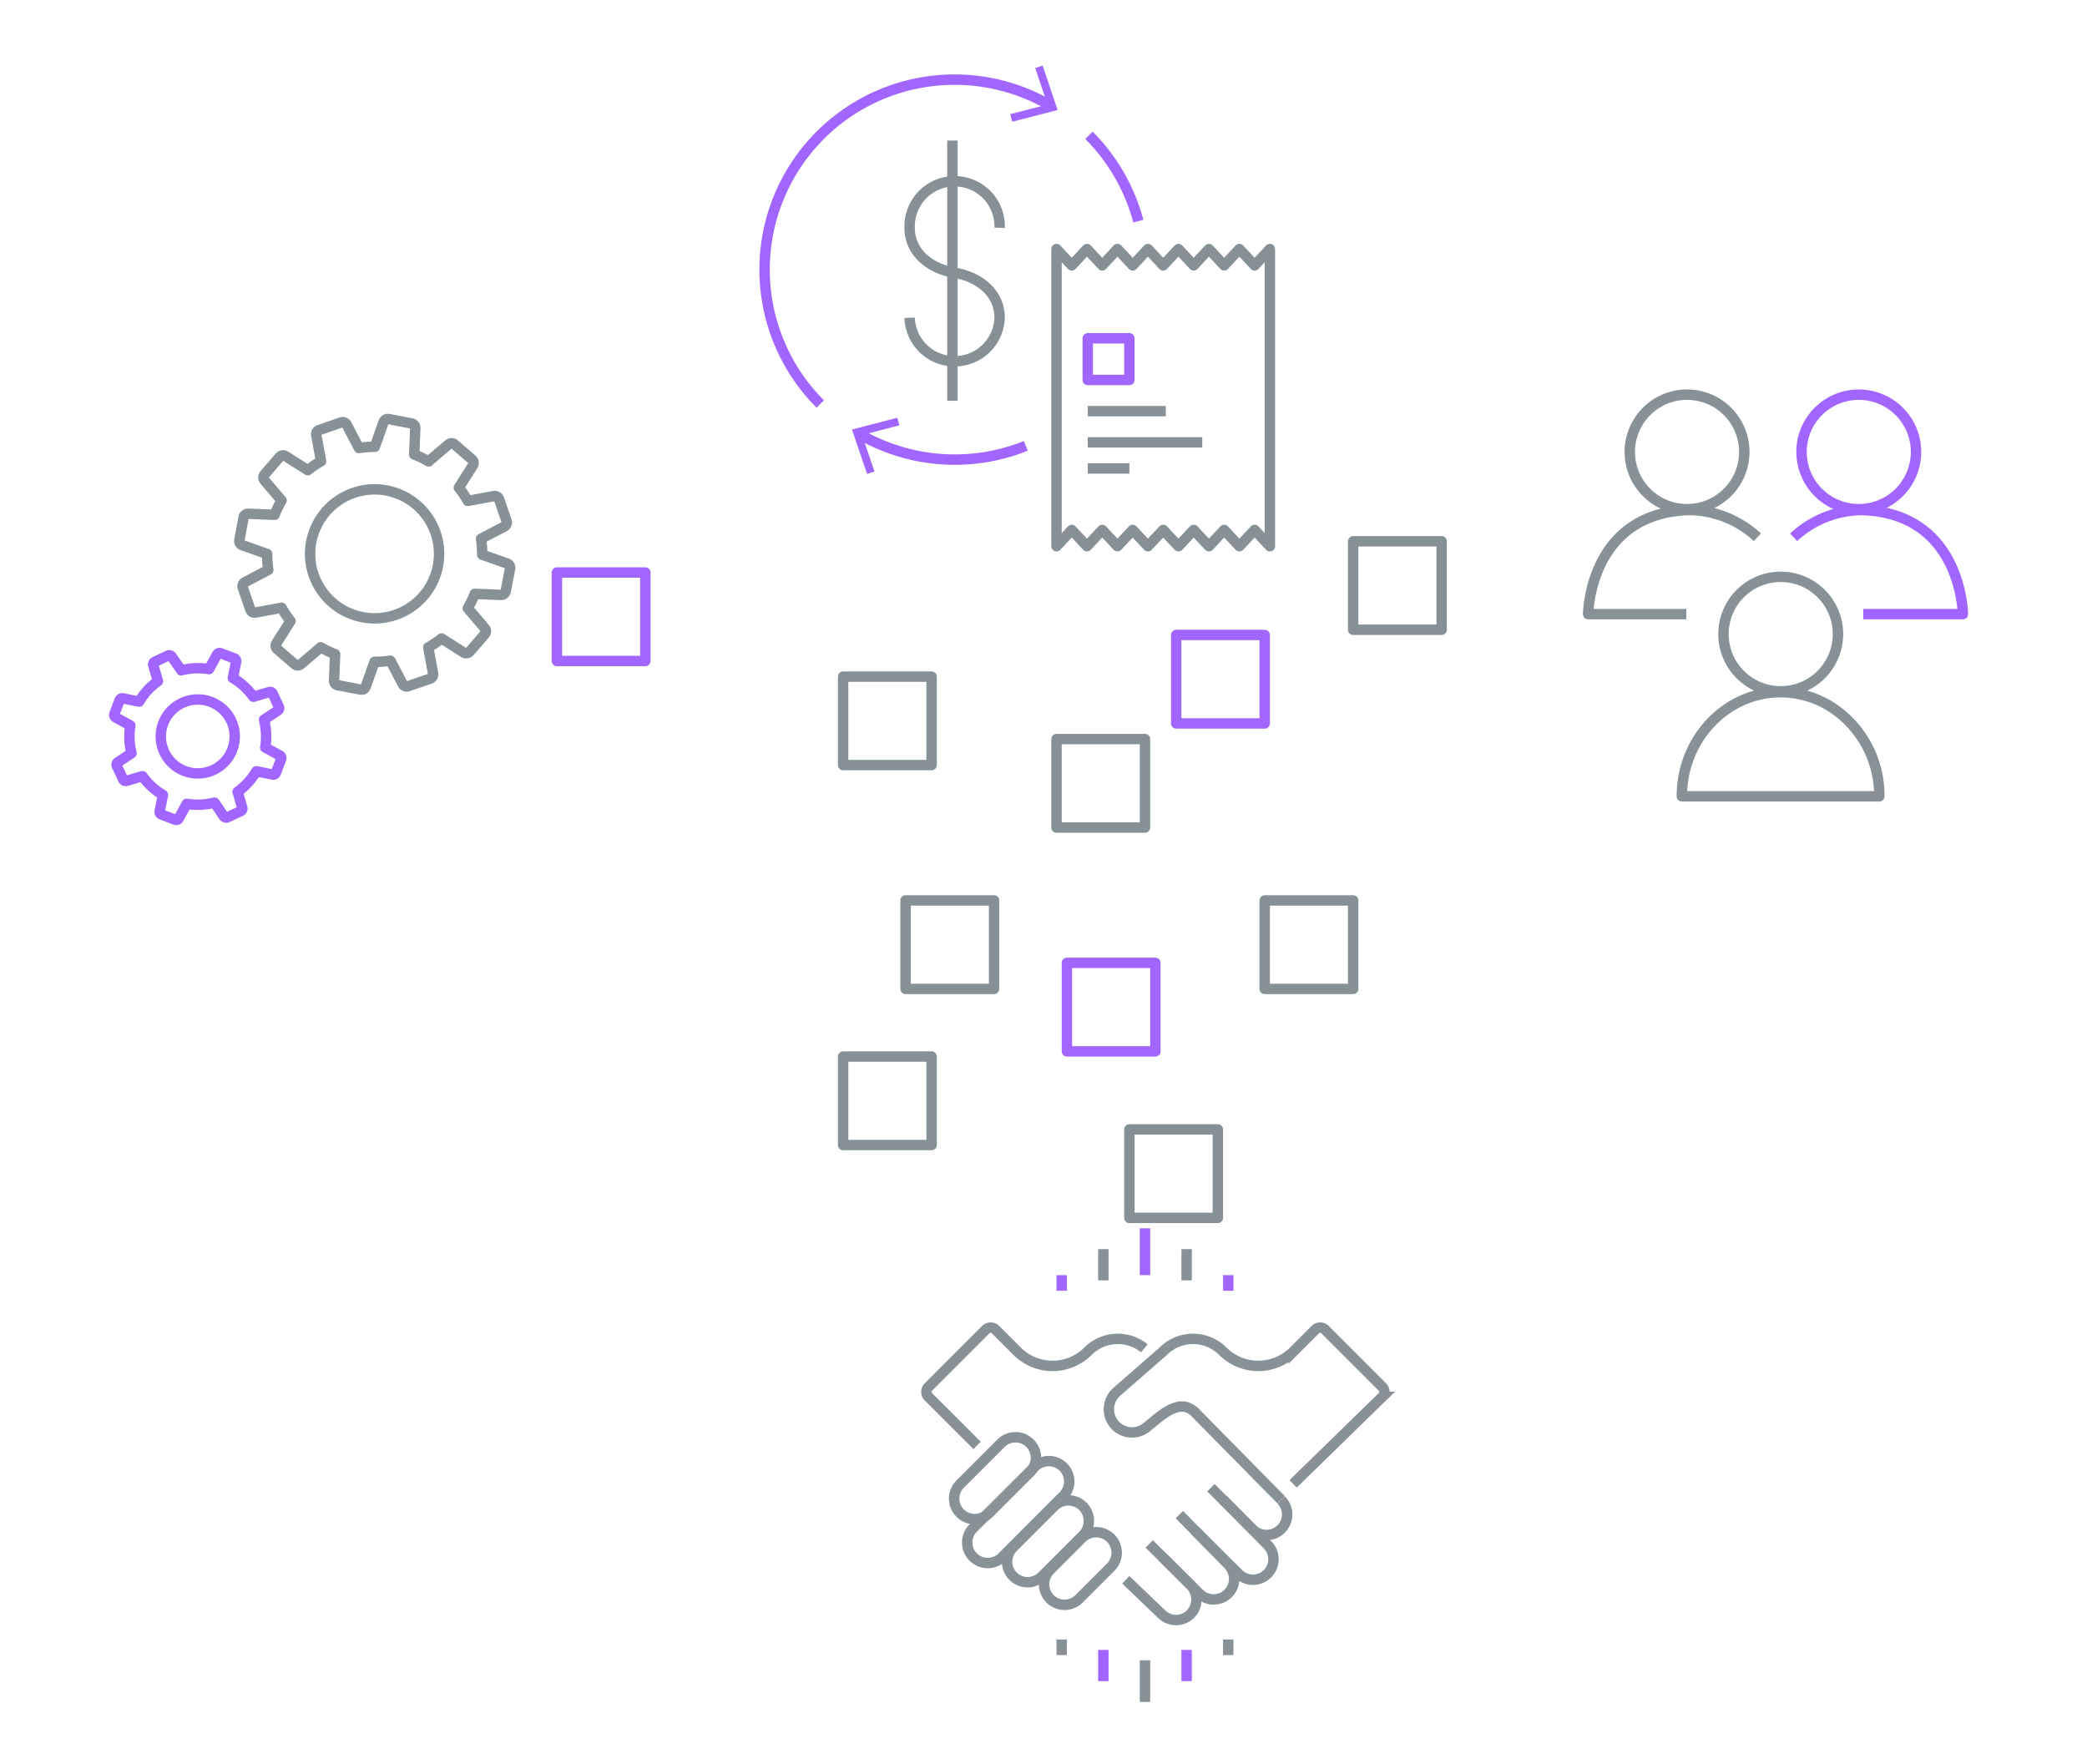 <svg xmlns="http://www.w3.org/2000/svg" id="prefix__graphic-benefits-qsr" width="401" height="339" viewBox="0 0 401 339">
    <defs>
        <style>
            .prefix__cls-1,.prefix__cls-2,.prefix__cls-3,.prefix__cls-4,.prefix__cls-5,.prefix__cls-6,.prefix__cls-8{fill:none}.prefix__cls-2,.prefix__cls-4{stroke:#879196}.prefix__cls-2,.prefix__cls-3,.prefix__cls-6,.prefix__cls-8{stroke-linejoin:round}.prefix__cls-2,.prefix__cls-3,.prefix__cls-4,.prefix__cls-5,.prefix__cls-6,.prefix__cls-8{stroke-width:2px}.prefix__cls-3,.prefix__cls-5{stroke:#a166ff}.prefix__cls-4,.prefix__cls-5{stroke-miterlimit:10}.prefix__cls-6{stroke:#869095}.prefix__cls-7{fill:#a166ff}.prefix__cls-8{stroke:#869196}
        </style>
    </defs>
    <g id="prefix___01" data-name="1">
        <path id="prefix__Rectangle_2212" d="M0 0H120V120H0z" class="prefix__cls-1" data-name="Rectangle 2212" transform="translate(281 54)"/>
        <path id="prefix__Path_3335" d="M331.15 121.83a11 11 0 1 1 11 11 11 11 0 0 1-11-11" class="prefix__cls-2" data-name="Path 3335"/>
        <path id="prefix__Path_3336" d="M323.15 153h37.94a20.21 20.21 0 0 0-9.26-17.18 18.13 18.13 0 0 0-9.71-2.82c-10.48 0-18.97 9-18.97 20z" class="prefix__cls-2" data-name="Path 3336"/>
        <path id="prefix__Path_3337" d="M313.15 86.83a11 11 0 1 1 11 11 11 11 0 0 1-11-11" class="prefix__cls-2" data-name="Path 3337"/>
        <path id="prefix__Path_3338" d="M324 118h-18.85s.16-19.43 19.39-20a19.51 19.51 0 0 1 13.13 5.23" class="prefix__cls-2" data-name="Path 3338"/>
        <path id="prefix__Path_3339" d="M346.15 86.83a11 11 0 1 1 11 11 11 11 0 0 1-11-11" class="prefix__cls-3" data-name="Path 3339"/>
        <path id="prefix__Path_3340" d="M358 118h19.15s-.17-19.43-19.4-20a19.49 19.49 0 0 0-13.12 5.23" class="prefix__cls-3" data-name="Path 3340"/>
        <path id="prefix__Path_3341" d="M22.46 147.18l1.2 2.56a.54.54 0 0 0 .65.29l3.06-.9a13 13 0 0 0 3.94 3.61l-.63 3.13a.54.54 0 0 0 .35.63l2.65 1a.55.55 0 0 0 .67-.26l1.53-2.8a13 13 0 0 0 5.34-.23l1.78 2.63a.56.56 0 0 0 .7.2l2.56-1.2a.54.54 0 0 0 .29-.65l-.9-3.06a13 13 0 0 0 3.61-3.94l3.13.63a.54.54 0 0 0 .63-.35l1-2.65a.55.55 0 0 0-.26-.67l-2.8-1.53a13 13 0 0 0-.23-5.34l2.66-1.76a.56.56 0 0 0 .2-.7l-1.2-2.56a.54.54 0 0 0-.65-.29l-3.06.9a13 13 0 0 0-3.94-3.61l.63-3.13a.54.54 0 0 0-.35-.63l-2.65-1a.55.55 0 0 0-.67.26l-1.53 2.8a13 13 0 0 0-5.34.23L33 126.16a.56.56 0 0 0-.7-.2l-2.56 1.2a.54.54 0 0 0-.29.65l.9 3.06a13 13 0 0 0-3.61 3.94l-3.13-.63a.54.54 0 0 0-.63.35l-1 2.65a.55.55 0 0 0 .26.67l2.8 1.53a13 13 0 0 0 .23 5.34l-2.66 1.76a.56.56 0 0 0-.15.7zm12.13-11.91a7.1 7.1 0 1 1-3.21 8.8 7.1 7.1 0 0 1 3.21-8.8z" class="prefix__cls-3" data-name="Path 3341"/>
        <path id="prefix__Path_3342" d="M97.42 108.26l-4.77-1.69a20.9 20.9 0 0 0-.22-3.06l4.48-2.35a.86.86 0 0 0 .42-1.06l-1.45-4.21a.87.87 0 0 0-1-.57l-5 .92a19.64 19.64 0 0 0-1.72-2.55l2.71-4.27a.88.88 0 0 0-.17-1.13l-3.37-2.92a.87.87 0 0 0-1.13 0l-3.85 3.28a19 19 0 0 0-2.76-1.34l.2-5.06a.87.87 0 0 0-.7-.89l-4.38-.84a.87.87 0 0 0-1 .56l-1.69 4.77a20.9 20.9 0 0 0-3.06.22l-2.35-4.48a.86.86 0 0 0-1.06-.42l-4.21 1.45a.87.87 0 0 0-.57 1l.92 5a19.642 19.642 0 0 0-2.55 1.72l-4.27-2.71a.88.88 0 0 0-1.13.17l-2.92 3.37a.87.87 0 0 0 0 1.13l3.28 3.85a19 19 0 0 0-1.34 2.76l-5.06-.2a.87.87 0 0 0-.89.7l-.81 4.34a.87.87 0 0 0 .56 1l4.77 1.69a20.9 20.9 0 0 0 .22 3.06l-4.48 2.35a.86.86 0 0 0-.42 1.06l1.45 4.21a.87.87 0 0 0 1 .57l5-.92a19.64 19.64 0 0 0 1.72 2.55l-2.71 4.27a.88.88 0 0 0 .17 1.13l3.37 2.92a.87.87 0 0 0 1.13 0l3.85-3.28a19 19 0 0 0 2.76 1.34l-.2 5.06a.87.87 0 0 0 .7.89l4.38.84a.87.87 0 0 0 1-.56l1.69-4.77a20.9 20.9 0 0 0 3.06-.22l2.35 4.48a.86.86 0 0 0 1.06.42l4.21-1.45a.87.87 0 0 0 .57-1l-.92-5a19.64 19.64 0 0 0 2.55-1.72l4.27 2.71a.88.88 0 0 0 1.13-.17l2.92-3.37a.87.87 0 0 0 0-1.13l-3.28-3.85a19 19 0 0 0 1.34-2.76l5.06.2a.87.87 0 0 0 .89-.7l.84-4.38a.87.87 0 0 0-.59-.96z" class="prefix__cls-2" data-name="Path 3342"/>
        <circle id="prefix__Ellipse_107" cx="12.39" cy="12.39" r="12.39" class="prefix__cls-2" data-name="Ellipse 107" transform="rotate(-27.75 232.505 -61.21)"/>
        <path id="prefix__Rectangle_2213" d="M0 0H120V120H0z" class="prefix__cls-1" data-name="Rectangle 2213" transform="translate(0 59)"/>
        <path id="prefix__Path_3343" d="M248.46 285.1l17.15-16.72a1.35 1.35 0 0 0 0-1.9l-11-11a1.33 1.33 0 0 0-1.9 0l-4.13 4.13a9.63 9.63 0 0 1-13.63 0 8.09 8.09 0 0 0-11.43 0l-9 7.86a4.46 4.46 0 0 0 .06 6.65 4.45 4.45 0 0 0 5.66.16l1.56-1.28c4.13-3.5 6-3.12 7.61-1.84l16.75 17" class="prefix__cls-4" data-name="Path 3343"/>
        <path id="prefix__Path_3344" d="M187.74 277.72l-9.35-9.34a1.35 1.35 0 0 1 0-1.9l11-11a1.33 1.33 0 0 1 1.9 0l4.13 4.13a9.63 9.63 0 0 0 13.63 0 8.09 8.09 0 0 1 10.82-.55" class="prefix__cls-4" data-name="Path 3344"/>
        <path id="prefix__Path_3345" d="M197.9 277.3a3.94 3.94 0 0 0-5.57 0l-7.92 7.92a3.94 3.94 0 0 0 5.57 5.57l7.92-7.92a3.94 3.94 0 0 0 0-5.57z" class="prefix__cls-4" data-name="Path 3345"/>
        <path id="prefix__Path_3346" d="M208.08 289.43a3.94 3.94 0 0 0-5.57 0l-7.92 7.92a3.94 3.94 0 0 0 5.57 5.57l7.92-7.91a4 4 0 0 0 0-5.58z" class="prefix__cls-4" data-name="Path 3346"/>
        <path id="prefix__Path_3347" d="M213.41 295.54a3.94 3.94 0 0 0-5.57 0l-6 6a3.94 3.94 0 1 0 5.57 5.57l6-6a3.94 3.94 0 0 0 0-5.57z" class="prefix__cls-4" data-name="Path 3347"/>
        <path id="prefix__Path_3348" d="M204.31 281.88a3.94 3.94 0 0 0-5.57 0L187 293.58a3.942 3.942 0 0 0 5.57 5.58l11.7-11.71a3.94 3.94 0 0 0 .04-5.57z" class="prefix__cls-4" data-name="Path 3348"/>
        <path id="prefix__Path_3349" d="M232.67 285.85l7.92 7.92a3.94 3.94 0 0 0 5.57 0 3.94 3.94 0 0 0 0-5.57" class="prefix__cls-4" data-name="Path 3349"/>
        <path id="prefix__Path_3350" d="M220.81 296.64l9.6 9.51a3.94 3.94 0 0 0 5.57 0 3.94 3.94 0 0 0 0-5.57l-9.37-9.58" class="prefix__cls-4" data-name="Path 3350"/>
        <path id="prefix__Path_3351" d="M216.31 303.53l6.87 6.58a3.94 3.94 0 0 0 5.57 0 4 4 0 0 0 0-5.58l-5.39-5.36" class="prefix__cls-4" data-name="Path 3351"/>
        <path id="prefix__Path_3352" d="M229.54 294l8.42 8.37a3.94 3.94 0 0 0 5.57 0 3.94 3.94 0 0 0 0-5.57l-8.59-8.75" class="prefix__cls-4" data-name="Path 3352"/>
        <path id="prefix__Line_1485" d="M0 0L0 8" class="prefix__cls-4" data-name="Line 1485" transform="translate(220 319)"/>
        <path id="prefix__Line_1486" d="M0 0L0 6" class="prefix__cls-5" data-name="Line 1486" transform="translate(228 317)"/>
        <path id="prefix__Line_1487" d="M0 0L0 6" class="prefix__cls-5" data-name="Line 1487" transform="translate(212 317)"/>
        <path id="prefix__Line_1488" d="M0 0L0 3" class="prefix__cls-4" data-name="Line 1488" transform="translate(236 315)"/>
        <path id="prefix__Line_1489" d="M0 0L0 3" class="prefix__cls-4" data-name="Line 1489" transform="translate(204 315)"/>
        <path id="prefix__Line_1490" d="M0 9L0 0" class="prefix__cls-5" data-name="Line 1490" transform="translate(220 236)"/>
        <path id="prefix__Line_1491" d="M0 6L0 0" class="prefix__cls-4" data-name="Line 1491" transform="translate(212 240)"/>
        <path id="prefix__Line_1492" d="M0 6L0 0" class="prefix__cls-4" data-name="Line 1492" transform="translate(228 240)"/>
        <path id="prefix__Line_1493" d="M0 3L0 0" class="prefix__cls-5" data-name="Line 1493" transform="translate(204 245)"/>
        <path id="prefix__Line_1494" d="M0 3L0 0" class="prefix__cls-5" data-name="Line 1494" transform="translate(236 245)"/>
        <path id="prefix__Rectangle_2214" d="M0 0H120V120H0z" class="prefix__cls-1" data-name="Rectangle 2214" transform="translate(163 219)"/>
        <path id="prefix__Rectangle_2215" d="M0 0H120V120H0z" class="prefix__cls-1" data-name="Rectangle 2215" transform="translate(135)"/>
        <path id="prefix__Path_3353" d="M174.78 61.06a8.65 8.65 0 0 0 17.29 0c0-4.78-3.93-7.86-8.65-8.65s-8.64-3.87-8.64-8.64a8.65 8.65 0 1 1 17.29 0" class="prefix__cls-6" data-name="Path 3353"/>
        <path id="prefix__Line_1495" d="M0 0L0 50" class="prefix__cls-6" data-name="Line 1495" transform="translate(183 27)"/>
        <path id="prefix__Path_3354" d="M157.61 77.62a36.5 36.5 0 0 1 44.22-57.33" class="prefix__cls-3" data-name="Path 3354"/>
        <path id="prefix__Path_3355" d="M194.49 23.39l-.38-1.46 7.17-1.84-2.37-7.01 1.43-.48 2.87 8.54z" class="prefix__cls-7" data-name="Path 3355"/>
        <path id="prefix__Path_3356" d="M209.23 26a36.57 36.57 0 0 1 9.49 16.49" class="prefix__cls-3" data-name="Path 3356"/>
        <path id="prefix__Path_3357" d="M197.1 85.67a36.63 36.63 0 0 1-32-2.29" class="prefix__cls-3" data-name="Path 3357"/>
        <path id="prefix__Path_3358" d="M172.42 80.26l.38 1.46-7.16 1.86 2.38 7-1.42.48-2.9-8.53z" class="prefix__cls-7" data-name="Path 3358"/>
        <path id="prefix__Line_1496" d="M0 0L15 0" class="prefix__cls-6" data-name="Line 1496" transform="translate(209 79)"/>
        <path id="prefix__Line_1497" d="M0 0L22 0" class="prefix__cls-6" data-name="Line 1497" transform="translate(209 85)"/>
        <path id="prefix__Line_1498" d="M0 0L8 0" class="prefix__cls-6" data-name="Line 1498" transform="translate(209 90)"/>
        <path id="prefix__Path_3359" d="M203 104.95v-57.1l2.93 3.14 2.93-3.14 2.93 3.14 2.92-3.14 2.93 3.14 2.93-3.14 2.93 3.14 2.93-3.14 2.93 3.14 2.93-3.14 2.92 3.14 2.93-3.14 2.93 3.14 2.93-3.14v57.1l-2.93-3.13-2.93 3.13-2.93-3.13-2.92 3.13-2.93-3.13-2.93 3.13-2.93-3.13-2.93 3.13-2.93-3.13-2.93 3.13-2.92-3.13-2.93 3.13-2.93-3.13z" class="prefix__cls-6" data-name="Path 3359"/>
        <path id="prefix__Rectangle_2216" d="M0 0H8V8H0z" class="prefix__cls-3" data-name="Rectangle 2216" transform="translate(209 65)"/>
        <path id="prefix__Rectangle_2217" d="M0 0H17V17H0z" class="prefix__cls-8" data-name="Rectangle 2217" transform="rotate(-90 216.5 -26.5)"/>
        <path id="prefix__Rectangle_2218" d="M0 0H17V17H0z" class="prefix__cls-8" data-name="Rectangle 2218" transform="rotate(-90 225.5 8.5)"/>
        <path id="prefix__Rectangle_2219" d="M0 0H17V17H0z" class="prefix__cls-8" data-name="Rectangle 2219" transform="rotate(-90 181 -22)"/>
        <path id="prefix__Rectangle_2220" d="M0 0H17V17H0z" class="prefix__cls-3" data-name="Rectangle 2220" transform="rotate(-90 203.5 -1.5)"/>
        <path id="prefix__Rectangle_2221" d="M0 0H17V17H0z" class="prefix__cls-8" data-name="Rectangle 2221" transform="rotate(-90 154.5 -7.5)"/>
        <path id="prefix__Rectangle_2222" d="M0 0H17V17H0z" class="prefix__cls-3" data-name="Rectangle 2222" transform="rotate(-90 182.5 -43.5)"/>
        <path id="prefix__Rectangle_2223" d="M0 0H17V17H0z" class="prefix__cls-8" data-name="Rectangle 2223" transform="rotate(-90 182 8)"/>
        <path id="prefix__Rectangle_2224" d="M0 0H17V17H0z" class="prefix__cls-8" data-name="Rectangle 2224" transform="rotate(-90 191 29)"/>
        <path id="prefix__Rectangle_2225" d="M0 0H17V17H0z" class="prefix__cls-3" data-name="Rectangle 2225" transform="rotate(-90 117 10)"/>
        <path id="prefix__Rectangle_2226" d="M0 0H17V17H0z" class="prefix__cls-8" data-name="Rectangle 2226" transform="rotate(-90 190.5 -69.5)"/>
    </g>
</svg>
